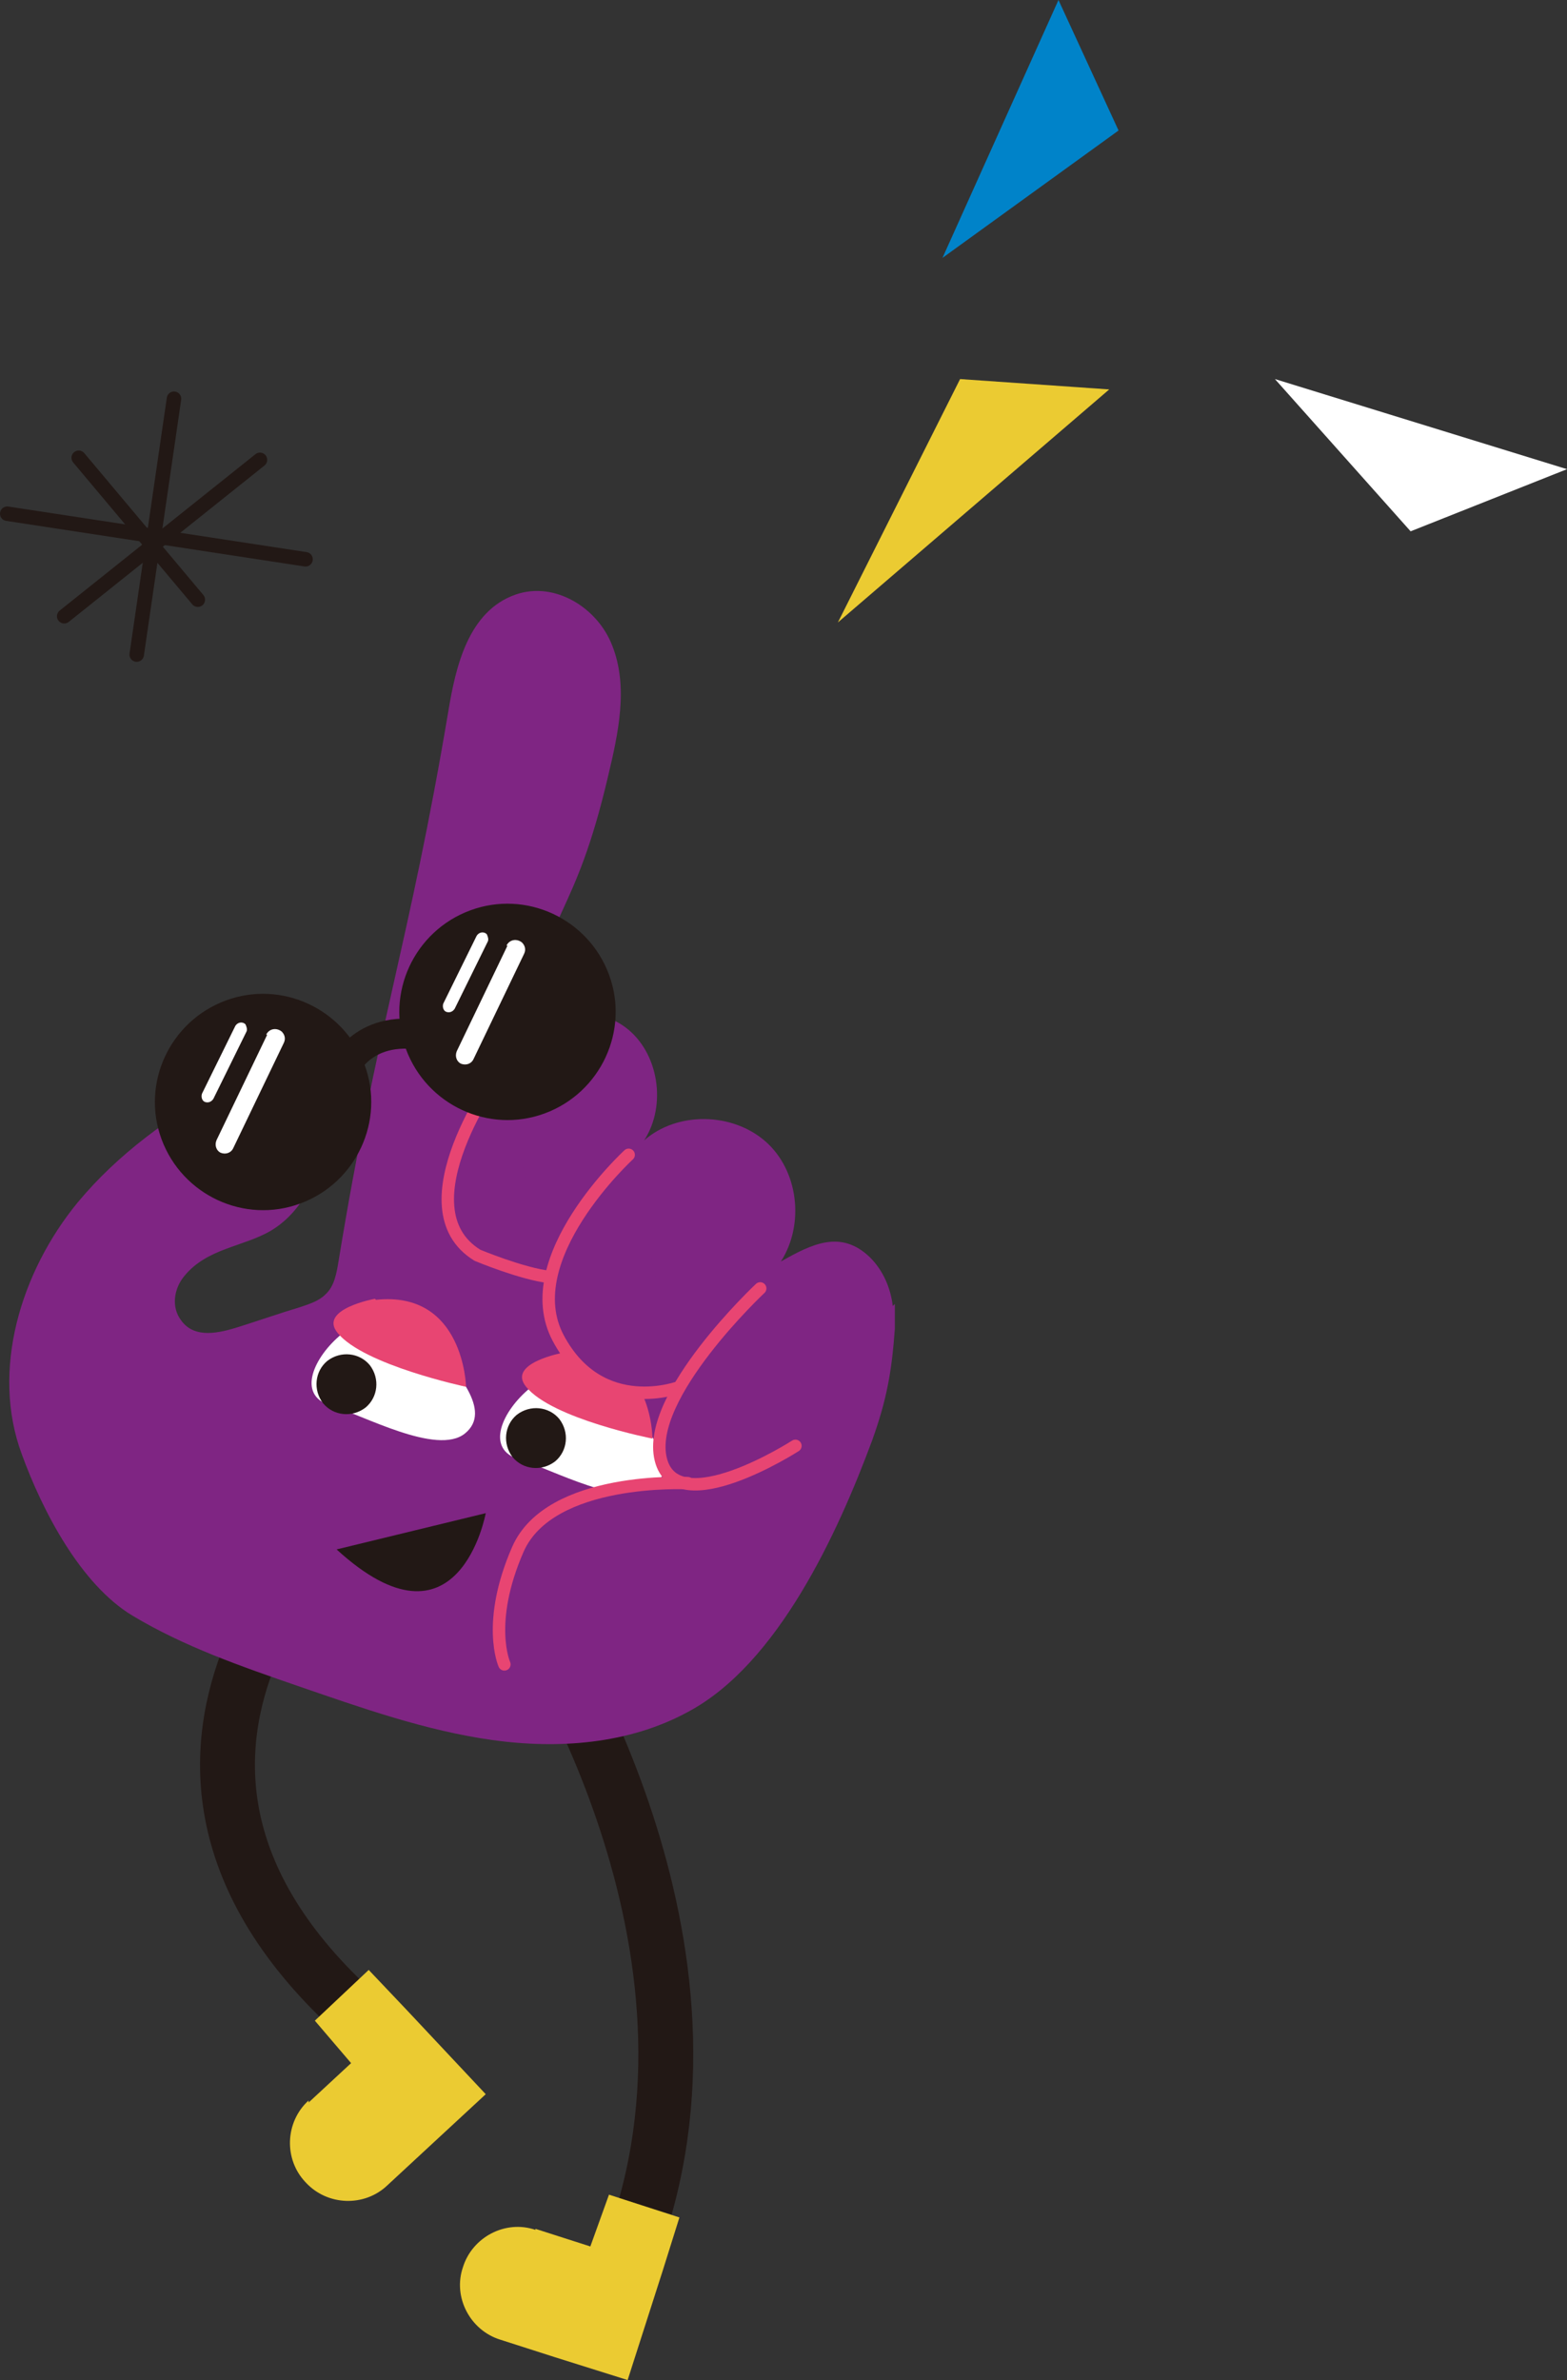 <?xml version="1.0" encoding="UTF-8"?>
<svg id="_レイヤー_2" data-name="レイヤー 2" xmlns="http://www.w3.org/2000/svg" viewBox="0 0 151.3 229.8">
  <rect x="0" y="0" width="151.3" height="229.8" fill="#333333" stroke="none"/>
  <defs>
    <style>
      .cls-1 {
        stroke-width: 1.4px;
      }

      .cls-1, .cls-2 {
        stroke-linecap: round;
        stroke-linejoin: round;
      }

      .cls-1, .cls-2, .cls-3, .cls-4 {
        fill: none;
      }

      .cls-1, .cls-3, .cls-4 {
        stroke: #221815;
      }

      .cls-5 {
        fill: #0083c9;
      }

      .cls-6 {
        fill: #ebcb32;
      }

      .cls-7 {
        fill: #fff;
      }

      .cls-8 {
        fill: #e84572;
      }

      .cls-9 {
        fill: #7f2583;
      }

      .cls-10 {
        fill: #221815;
      }

      .cls-2 {
        stroke: #e84572;
        stroke-width: 1.2px;
      }

      .cls-3 {
        stroke-width: 5.3px;
      }

      .cls-3, .cls-4 {
        stroke-miterlimit: 10;
      }

      .cls-4 {
        stroke-width: 2.9px;
      }
    </style>
  </defs>
  <g id="_レイヤー_1-2" data-name="レイヤー 1">
    <g>
      <g>
        <path class="cls-3" d="m35.6,143.9s-30,24.7-1,50.7"/>
        <path class="cls-6" d="m29.8,203l4.1-3.8-3.5-4.1,5.2-4.9,3.7,3.9,7.6,8.1-5.4,5-4.1,3.8c-2.2,2.1-5.8,2-7.9-.3-2.1-2.2-2-5.8.3-7.9"/>
        <path class="cls-3" d="m50.2,154.4s20.4,29.3,12.1,58.7"/>
        <path class="cls-6" d="m51.7,215.2l5.3,1.7,1.8-5,6.8,2.2-1.6,5.1-3.4,10.6-7-2.2-5.3-1.7c-2.9-.9-4.6-4.1-3.6-7,.9-2.9,4.1-4.6,7-3.6"/>
        <path class="cls-9" d="m86.2,126.1c-.2-1.7-.9-3.4-2.2-4.7-2.8-2.7-5.6-1.3-8.6.4,2.3-3.6,1.7-8.8-1.5-11.6-3.2-2.8-8.5-2.9-11.7-.1,2.2-3.4,1.4-8.5-1.8-10.9-3.2-2.4-8.5-1.6-10.6,1.8,3.2-13.5,5.7-12.4,8.9-26,1-4.2,2-8.7.4-12.7-1.4-3.6-5.5-6.2-9.3-4.9-4.6,1.6-5.8,7-6.5,11.2-3.8,22.6-6.9,30.5-10.6,53.1-.2,1.2-.4,2.5-1.3,3.3-.6.6-1.5.9-2.4,1.2-2,.6-4,1.3-5.9,1.9-1.9.6-4.3,1.2-5.6-.6-1-1.3-.7-3.1.3-4.3,2.2-2.7,5.7-2.8,8.4-4.4,2.8-1.7,4.5-4.9,4.8-8.2,0,0,0,0,0,0,.4-4.8-5-8.1-9.2-5.8-5.4,3-10.4,6.6-14.3,11.3-5.5,6.7-8.4,16.2-5.4,24.3,2,5.5,5.7,12.6,10.7,15.6,5,3,10.5,4.9,16,6.8,6.1,2.1,12.3,4.3,18.7,5.2,6.4.9,13.2.4,18.9-2.7,8.7-4.6,14.5-17.3,17.8-26.2,1.4-3.9,1.9-6.6,2.2-10.8,0-.8,0-1.6,0-2.4"/>
        <path class="cls-9" d="m48.2,103.5s-9.6,13.1-2.1,17.7c0,0,4.3,1.8,7,2.1"/>
        <path class="cls-2" d="m48.2,103.5s-9.6,13.1-2.1,17.7c0,0,4.3,1.8,7,2.1"/>
        <path class="cls-7" d="m51.1,134c2.7-2.2,6.7-1.8,8.9.9,2.2,2.7,5.8,6.5,3.1,8.7-2.7,2.2-9.9-1.8-13-2.7-3.3-1-1.6-4.7,1.1-6.9"/>
        <path class="cls-10" d="m49.9,136.6c1.3-1,3.1-.8,4.1.4,1,1.3.8,3.1-.4,4.1-1.3,1-3.1.8-4.1-.4-1-1.3-.8-3.1.4-4.1"/>
        <path class="cls-8" d="m54.4,130.6s-5.5,1-3.6,3.3c2.5,3.1,12.2,5,12.2,5,0,0,0-9.2-8.6-8.3"/>
        <path class="cls-7" d="m32.9,128.8c2.7-2.2,6.7-1.8,8.9.9,2.2,2.7,5.8,6.5,3.1,8.7-2.7,2.2-9.9-1.8-13-2.7-3.3-1-1.6-4.7,1.1-6.9"/>
        <path class="cls-10" d="m31.6,131.4c1.3-1,3.1-.8,4.1.4,1,1.3.8,3.1-.4,4.1-1.3,1-3.1.8-4.1-.4-1-1.3-.8-3.1.4-4.1"/>
        <path class="cls-8" d="m36.2,125.4s-5.5,1-3.6,3.3c2.5,3.1,12.4,5.2,12.4,5.2,0,0-.2-9.3-8.7-8.4"/>
        <path class="cls-9" d="m60.7,111.5s-10.9,10-6.8,17.7c4.1,7.7,11.8,4.7,11.8,4.7"/>
        <path class="cls-2" d="m60.7,111.5s-10.9,10-6.8,17.7c4.1,7.7,11.8,4.7,11.8,4.7"/>
        <path class="cls-9" d="m73.4,124.4s-11.1,10.4-9.6,16.5c1.5,6.1,13-1.3,13-1.3"/>
        <path class="cls-2" d="m73.4,124.4s-11.1,10.4-9.6,16.5c1.5,6.1,13-1.3,13-1.3"/>
        <path class="cls-9" d="m66.4,143.2s-13.3-.7-16.4,6.4c-3.1,7.1-1.3,11.1-1.3,11.1"/>
        <path class="cls-2" d="m66.4,143.2s-13.3-.7-16.4,6.4c-3.1,7.1-1.3,11.1-1.3,11.1"/>
        <path class="cls-10" d="m32.5,149.6l14.4-3.5s-2.6,14.3-14.4,3.5"/>
        <path class="cls-10" d="m58.8,94.1c2,5.4-.8,11.4-6.2,13.4-5.4,2-11.4-.8-13.4-6.2-2-5.4.8-11.4,6.2-13.4,5.4-2,11.4.8,13.4,6.2"/>
        <path class="cls-10" d="m35.2,102.8c2,5.4-.8,11.4-6.2,13.4-5.4,2-11.4-.8-13.4-6.2-2-5.4.8-11.4,6.2-13.4,5.4-2,11.4.8,13.4,6.2"/>
        <path class="cls-4" d="m33.2,103.2s1.9-4.6,8.4-3.1"/>
        <path class="cls-7" d="m22.7,99.1l-3.2,6.5c-.1.3,0,.7.3.8.3.1.6,0,.8-.3l3.2-6.5c.1-.2,0-.5-.1-.7-.3-.3-.8-.2-1,.2"/>
        <path class="cls-7" d="m25.8,99.9l-4.9,10.2c-.2.5,0,1,.4,1.2.5.2,1,0,1.2-.4l4.9-10.2c.2-.4.1-.8-.2-1.1-.5-.4-1.2-.3-1.5.3"/>
        <path class="cls-7" d="m46,90.4l-3.2,6.5c-.1.3,0,.7.3.8.3.1.6,0,.8-.3l3.2-6.5c.1-.2,0-.5-.1-.7-.3-.3-.8-.2-1,.2"/>
        <path class="cls-7" d="m49,91.3l-4.9,10.2c-.2.5,0,1,.4,1.2.5.2,1,0,1.2-.4l4.9-10.2c.2-.4.1-.8-.2-1.1-.5-.4-1.2-.3-1.5.3"/>
      </g>
      <g>
        <line class="cls-1" x1="13.2" y1="63.2" x2="16.8" y2="38.5"/>
        <line class="cls-1" x1="7.6" y1="44.2" x2="19.1" y2="57.9"/>
        <line class="cls-1" x1="6.2" y1="59.5" x2="25.1" y2="44.4"/>
        <line class="cls-1" x1=".7" y1="49.6" x2="29.5" y2="54"/>
      </g>
      <g>
        <polygon class="cls-7" points="151.3 45.3 123.1 36.6 136.2 51.3 151.3 45.3"/>
        <polygon class="cls-6" points="107.1 37.6 80.9 60.1 92.7 36.6 107.1 37.6"/>
        <polygon class="cls-5" points="102.2 0 108 12.6 91 24.9 102.2 0"/>
      </g>
    </g>
  </g>
</svg>